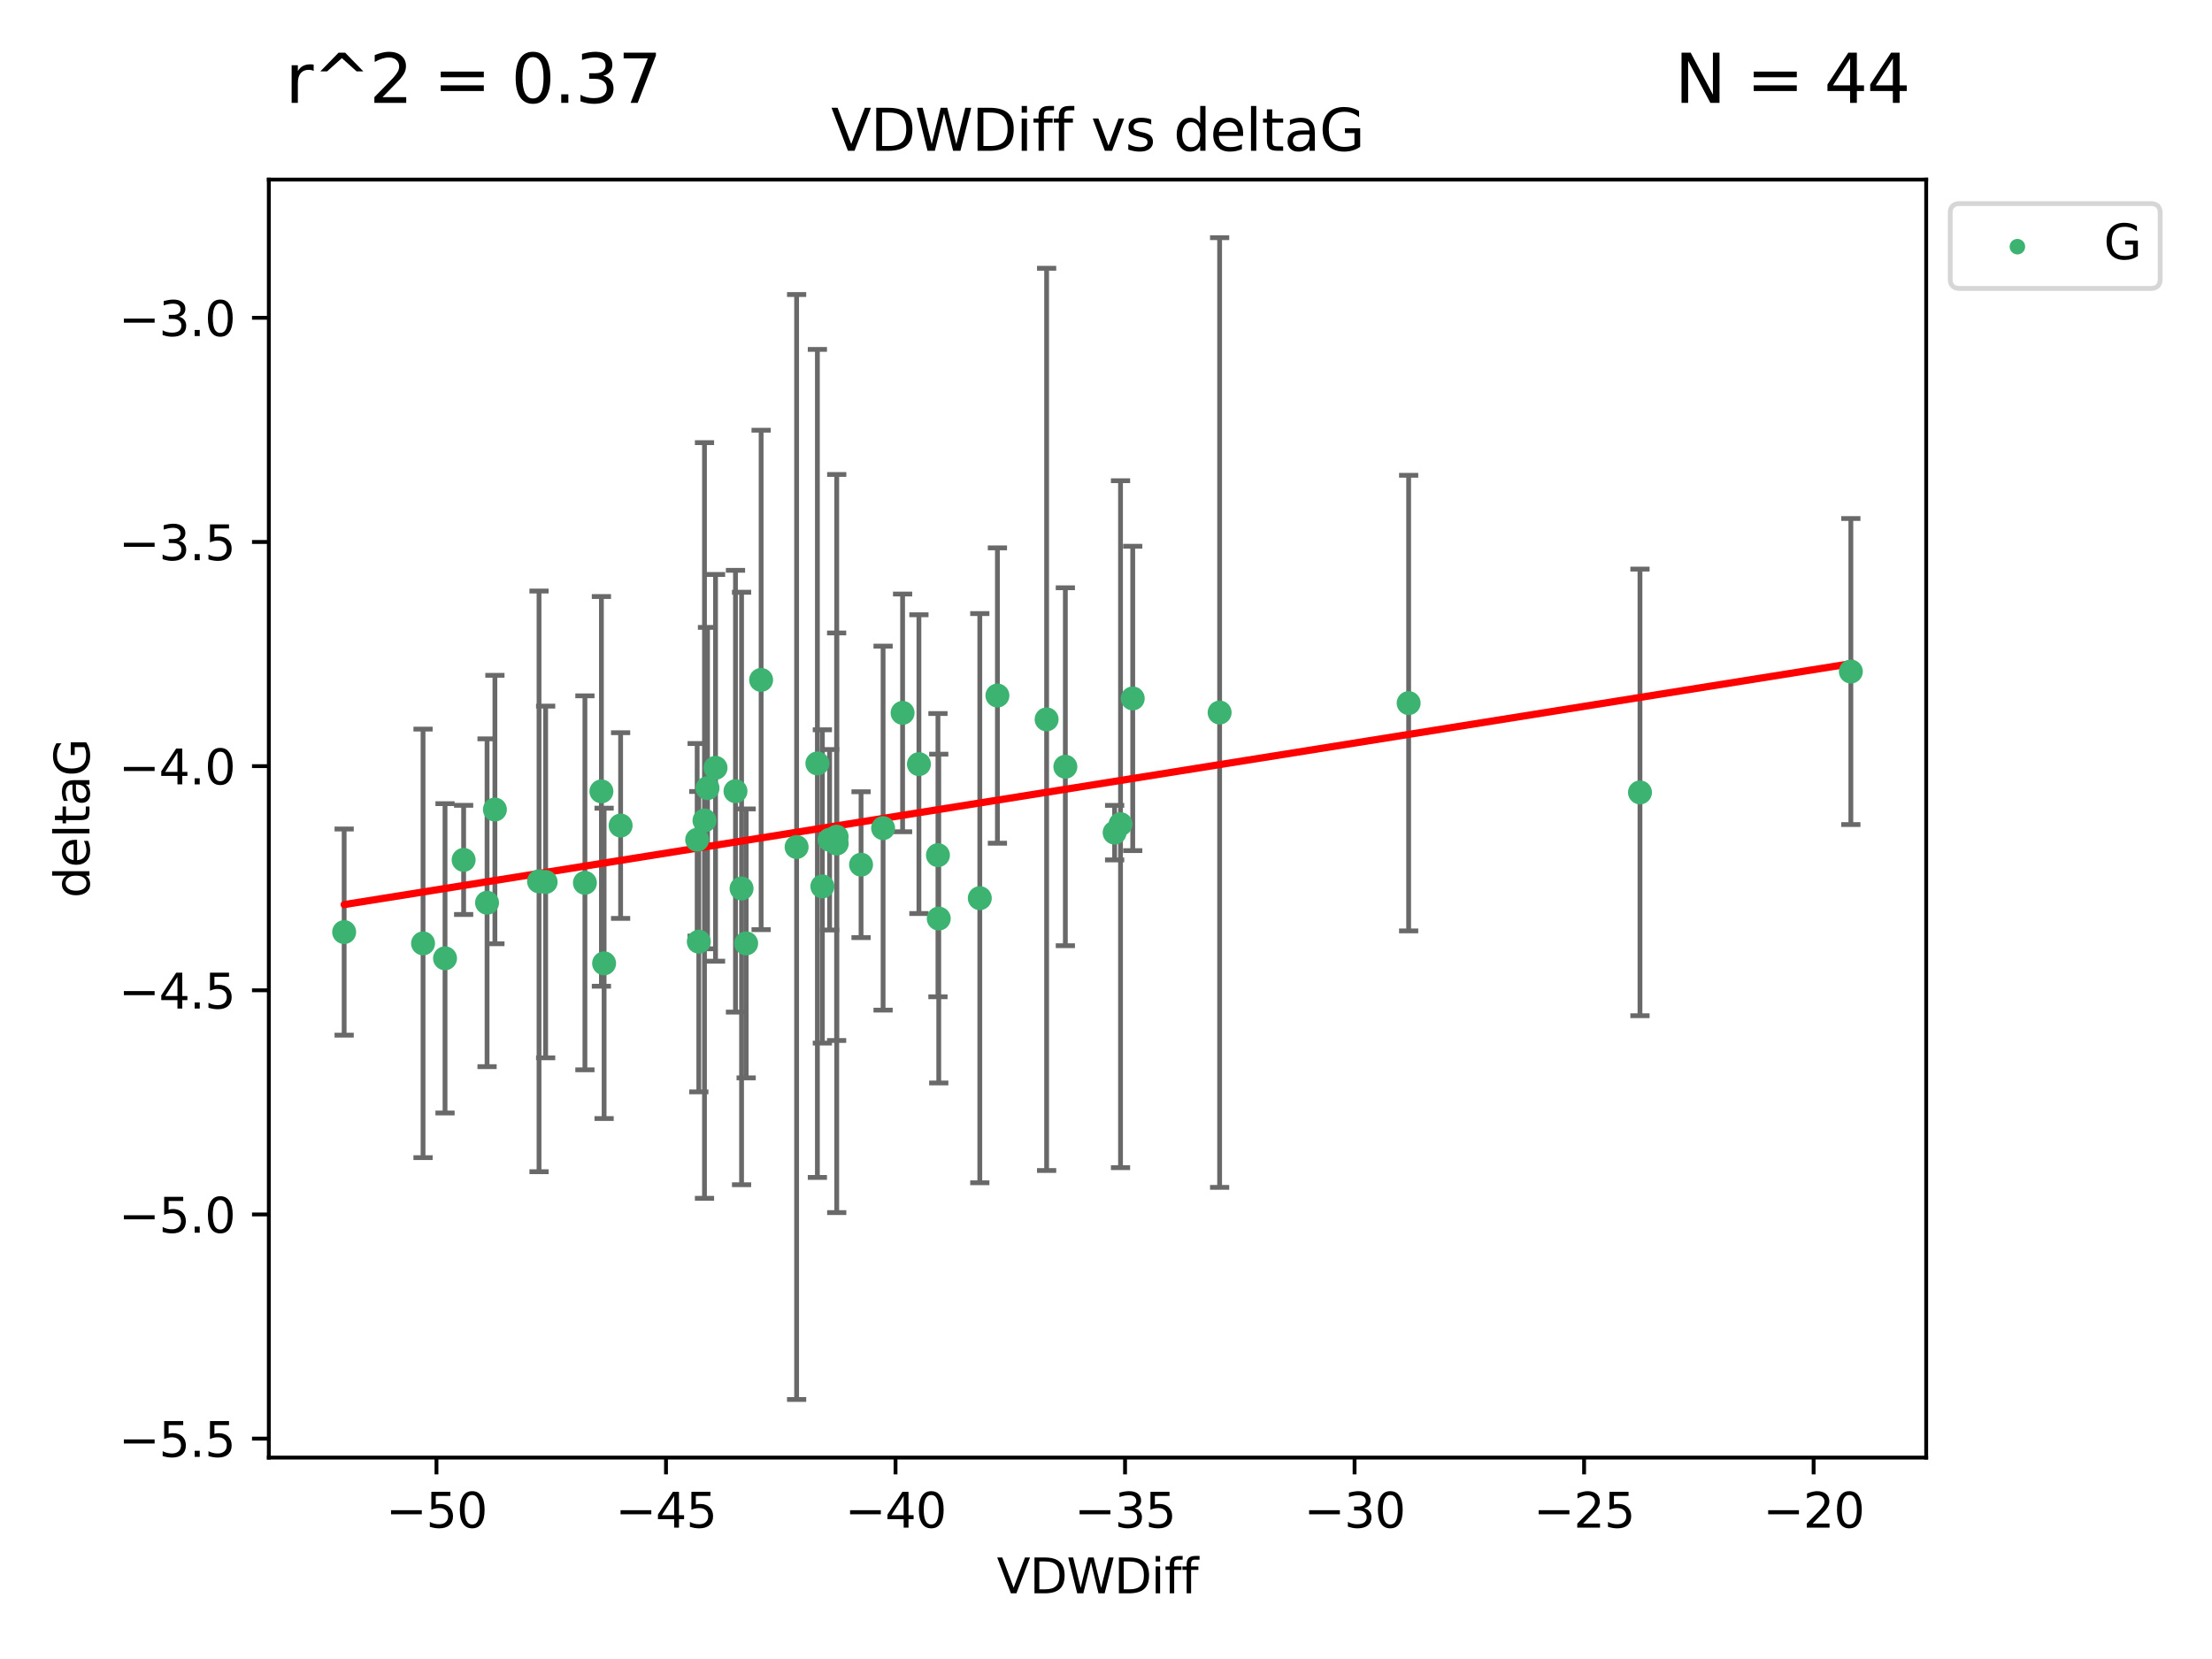 <?xml version="1.0" encoding="utf-8" standalone="no"?>
<!DOCTYPE svg PUBLIC "-//W3C//DTD SVG 1.1//EN"
  "http://www.w3.org/Graphics/SVG/1.1/DTD/svg11.dtd">
<svg xmlns:xlink="http://www.w3.org/1999/xlink" width="460.8pt" height="345.6pt" viewBox="0 0 460.8 345.6" xmlns="http://www.w3.org/2000/svg" version="1.1">
 <defs>
  <style type="text/css">*{stroke-linejoin: round; stroke-linecap: butt}</style>
 </defs>
 <g id="figure_1">
  <g id="patch_1">
   <path d="M 0 345.6 
L 460.8 345.6 
L 460.8 0 
L 0 0 
z
" style="fill: #ffffff"/>
  </g>
  <g id="axes_1">
   <g id="patch_2">
    <path d="M 56 303.64 
L 401.26 303.64 
L 401.26 37.411 
L 56 37.411 
z
" style="fill: #ffffff"/>
   </g>
   <g id="PathCollection_1">
    <defs>
     <path id="mfd41aa3b4e" d="M 0 1.118 
C 0.297 1.118 0.581 1 0.791 0.791 
C 1 0.581 1.118 0.297 1.118 0 
C 1.118 -0.297 1 -0.581 0.791 -0.791 
C 0.581 -1 0.297 -1.118 0 -1.118 
C -0.297 -1.118 -0.581 -1 -0.791 -0.791 
C -1 -0.581 -1.118 -0.297 -1.118 0 
C -1.118 0.297 -1 0.581 -0.791 0.791 
C -0.581 1 -0.297 1.118 0 1.118 
z
" style="stroke: #3cb371"/>
    </defs>
    <g clip-path="url(#p9416c8d383)">
     <use xlink:href="#mfd41aa3b4e" x="145.232" y="174.941" style="fill: #3cb371; stroke: #3cb371"/>
     <use xlink:href="#mfd41aa3b4e" x="88.128" y="196.522" style="fill: #3cb371; stroke: #3cb371"/>
     <use xlink:href="#mfd41aa3b4e" x="101.463" y="188.057" style="fill: #3cb371; stroke: #3cb371"/>
     <use xlink:href="#mfd41aa3b4e" x="112.289" y="183.607" style="fill: #3cb371; stroke: #3cb371"/>
     <use xlink:href="#mfd41aa3b4e" x="149.058" y="159.953" style="fill: #3cb371; stroke: #3cb371"/>
     <use xlink:href="#mfd41aa3b4e" x="172.823" y="174.94" style="fill: #3cb371; stroke: #3cb371"/>
     <use xlink:href="#mfd41aa3b4e" x="195.56" y="191.356" style="fill: #3cb371; stroke: #3cb371"/>
     <use xlink:href="#mfd41aa3b4e" x="71.694" y="194.169" style="fill: #3cb371; stroke: #3cb371"/>
     <use xlink:href="#mfd41aa3b4e" x="147.387" y="164.177" style="fill: #3cb371; stroke: #3cb371"/>
     <use xlink:href="#mfd41aa3b4e" x="145.574" y="196.169" style="fill: #3cb371; stroke: #3cb371"/>
     <use xlink:href="#mfd41aa3b4e" x="113.668" y="183.734" style="fill: #3cb371; stroke: #3cb371"/>
     <use xlink:href="#mfd41aa3b4e" x="92.709" y="199.634" style="fill: #3cb371; stroke: #3cb371"/>
     <use xlink:href="#mfd41aa3b4e" x="158.557" y="141.638" style="fill: #3cb371; stroke: #3cb371"/>
     <use xlink:href="#mfd41aa3b4e" x="188.027" y="148.504" style="fill: #3cb371; stroke: #3cb371"/>
     <use xlink:href="#mfd41aa3b4e" x="165.95" y="176.447" style="fill: #3cb371; stroke: #3cb371"/>
     <use xlink:href="#mfd41aa3b4e" x="129.286" y="171.977" style="fill: #3cb371; stroke: #3cb371"/>
     <use xlink:href="#mfd41aa3b4e" x="174.285" y="174.305" style="fill: #3cb371; stroke: #3cb371"/>
     <use xlink:href="#mfd41aa3b4e" x="195.393" y="178.144" style="fill: #3cb371; stroke: #3cb371"/>
     <use xlink:href="#mfd41aa3b4e" x="204.111" y="187.105" style="fill: #3cb371; stroke: #3cb371"/>
     <use xlink:href="#mfd41aa3b4e" x="121.849" y="183.909" style="fill: #3cb371; stroke: #3cb371"/>
     <use xlink:href="#mfd41aa3b4e" x="153.216" y="164.821" style="fill: #3cb371; stroke: #3cb371"/>
     <use xlink:href="#mfd41aa3b4e" x="174.308" y="175.723" style="fill: #3cb371; stroke: #3cb371"/>
     <use xlink:href="#mfd41aa3b4e" x="170.276" y="159.033" style="fill: #3cb371; stroke: #3cb371"/>
     <use xlink:href="#mfd41aa3b4e" x="179.374" y="180.127" style="fill: #3cb371; stroke: #3cb371"/>
     <use xlink:href="#mfd41aa3b4e" x="103.098" y="168.639" style="fill: #3cb371; stroke: #3cb371"/>
     <use xlink:href="#mfd41aa3b4e" x="171.313" y="184.66" style="fill: #3cb371; stroke: #3cb371"/>
     <use xlink:href="#mfd41aa3b4e" x="154.483" y="185.084" style="fill: #3cb371; stroke: #3cb371"/>
     <use xlink:href="#mfd41aa3b4e" x="96.584" y="179.131" style="fill: #3cb371; stroke: #3cb371"/>
     <use xlink:href="#mfd41aa3b4e" x="125.285" y="164.86" style="fill: #3cb371; stroke: #3cb371"/>
     <use xlink:href="#mfd41aa3b4e" x="125.846" y="200.683" style="fill: #3cb371; stroke: #3cb371"/>
     <use xlink:href="#mfd41aa3b4e" x="155.439" y="196.527" style="fill: #3cb371; stroke: #3cb371"/>
     <use xlink:href="#mfd41aa3b4e" x="235.969" y="145.499" style="fill: #3cb371; stroke: #3cb371"/>
     <use xlink:href="#mfd41aa3b4e" x="233.425" y="171.692" style="fill: #3cb371; stroke: #3cb371"/>
     <use xlink:href="#mfd41aa3b4e" x="232.197" y="173.454" style="fill: #3cb371; stroke: #3cb371"/>
     <use xlink:href="#mfd41aa3b4e" x="183.964" y="172.517" style="fill: #3cb371; stroke: #3cb371"/>
     <use xlink:href="#mfd41aa3b4e" x="146.759" y="170.92" style="fill: #3cb371; stroke: #3cb371"/>
     <use xlink:href="#mfd41aa3b4e" x="221.931" y="159.728" style="fill: #3cb371; stroke: #3cb371"/>
     <use xlink:href="#mfd41aa3b4e" x="191.428" y="159.186" style="fill: #3cb371; stroke: #3cb371"/>
     <use xlink:href="#mfd41aa3b4e" x="218.029" y="149.86" style="fill: #3cb371; stroke: #3cb371"/>
     <use xlink:href="#mfd41aa3b4e" x="254.071" y="148.432" style="fill: #3cb371; stroke: #3cb371"/>
     <use xlink:href="#mfd41aa3b4e" x="207.78" y="144.893" style="fill: #3cb371; stroke: #3cb371"/>
     <use xlink:href="#mfd41aa3b4e" x="293.447" y="146.468" style="fill: #3cb371; stroke: #3cb371"/>
     <use xlink:href="#mfd41aa3b4e" x="341.637" y="165.075" style="fill: #3cb371; stroke: #3cb371"/>
     <use xlink:href="#mfd41aa3b4e" x="385.566" y="139.894" style="fill: #3cb371; stroke: #3cb371"/>
    </g>
   </g>
   <g id="matplotlib.axis_1">
    <g id="xtick_1">
     <g id="line2d_1">
      <defs>
       <path id="m2ff70d2ce8" d="M 0 0 
L 0 3.5 
" style="stroke: #000000; stroke-width: 0.8"/>
      </defs>
      <g>
       <use xlink:href="#m2ff70d2ce8" x="90.925" y="303.64" style="stroke: #000000; stroke-width: 0.8"/>
      </g>
     </g>
     <g id="text_1">
      <!-- −50 -->
      <g transform="translate(80.373 318.238)scale(0.1 -0.1)">
       <defs>
        <path id="DejaVuSans-2212" d="M 678 2272 
L 4684 2272 
L 4684 1741 
L 678 1741 
L 678 2272 
z
" transform="scale(0.016)"/>
        <path id="DejaVuSans-35" d="M 691 4666 
L 3169 4666 
L 3169 4134 
L 1269 4134 
L 1269 2991 
Q 1406 3038 1543 3061 
Q 1681 3084 1819 3084 
Q 2600 3084 3056 2656 
Q 3513 2228 3513 1497 
Q 3513 744 3044 326 
Q 2575 -91 1722 -91 
Q 1428 -91 1123 -41 
Q 819 9 494 109 
L 494 744 
Q 775 591 1075 516 
Q 1375 441 1709 441 
Q 2250 441 2565 725 
Q 2881 1009 2881 1497 
Q 2881 1984 2565 2268 
Q 2250 2553 1709 2553 
Q 1456 2553 1204 2497 
Q 953 2441 691 2322 
L 691 4666 
z
" transform="scale(0.016)"/>
        <path id="DejaVuSans-30" d="M 2034 4250 
Q 1547 4250 1301 3770 
Q 1056 3291 1056 2328 
Q 1056 1369 1301 889 
Q 1547 409 2034 409 
Q 2525 409 2770 889 
Q 3016 1369 3016 2328 
Q 3016 3291 2770 3770 
Q 2525 4250 2034 4250 
z
M 2034 4750 
Q 2819 4750 3233 4129 
Q 3647 3509 3647 2328 
Q 3647 1150 3233 529 
Q 2819 -91 2034 -91 
Q 1250 -91 836 529 
Q 422 1150 422 2328 
Q 422 3509 836 4129 
Q 1250 4750 2034 4750 
z
" transform="scale(0.016)"/>
       </defs>
       <use xlink:href="#DejaVuSans-2212"/>
       <use xlink:href="#DejaVuSans-35" x="83.789"/>
       <use xlink:href="#DejaVuSans-30" x="147.412"/>
      </g>
     </g>
    </g>
    <g id="xtick_2">
     <g id="line2d_2">
      <g>
       <use xlink:href="#m2ff70d2ce8" x="138.74" y="303.64" style="stroke: #000000; stroke-width: 0.8"/>
      </g>
     </g>
     <g id="text_2">
      <!-- −45 -->
      <g transform="translate(128.187 318.238)scale(0.1 -0.1)">
       <defs>
        <path id="DejaVuSans-34" d="M 2419 4116 
L 825 1625 
L 2419 1625 
L 2419 4116 
z
M 2253 4666 
L 3047 4666 
L 3047 1625 
L 3713 1625 
L 3713 1100 
L 3047 1100 
L 3047 0 
L 2419 0 
L 2419 1100 
L 313 1100 
L 313 1709 
L 2253 4666 
z
" transform="scale(0.016)"/>
       </defs>
       <use xlink:href="#DejaVuSans-2212"/>
       <use xlink:href="#DejaVuSans-34" x="83.789"/>
       <use xlink:href="#DejaVuSans-35" x="147.412"/>
      </g>
     </g>
    </g>
    <g id="xtick_3">
     <g id="line2d_3">
      <g>
       <use xlink:href="#m2ff70d2ce8" x="186.554" y="303.64" style="stroke: #000000; stroke-width: 0.8"/>
      </g>
     </g>
     <g id="text_3">
      <!-- −40 -->
      <g transform="translate(176.001 318.238)scale(0.1 -0.1)">
       <use xlink:href="#DejaVuSans-2212"/>
       <use xlink:href="#DejaVuSans-34" x="83.789"/>
       <use xlink:href="#DejaVuSans-30" x="147.412"/>
      </g>
     </g>
    </g>
    <g id="xtick_4">
     <g id="line2d_4">
      <g>
       <use xlink:href="#m2ff70d2ce8" x="234.368" y="303.64" style="stroke: #000000; stroke-width: 0.8"/>
      </g>
     </g>
     <g id="text_4">
      <!-- −35 -->
      <g transform="translate(223.815 318.238)scale(0.1 -0.1)">
       <defs>
        <path id="DejaVuSans-33" d="M 2597 2516 
Q 3050 2419 3304 2112 
Q 3559 1806 3559 1356 
Q 3559 666 3084 287 
Q 2609 -91 1734 -91 
Q 1441 -91 1130 -33 
Q 819 25 488 141 
L 488 750 
Q 750 597 1062 519 
Q 1375 441 1716 441 
Q 2309 441 2620 675 
Q 2931 909 2931 1356 
Q 2931 1769 2642 2001 
Q 2353 2234 1838 2234 
L 1294 2234 
L 1294 2753 
L 1863 2753 
Q 2328 2753 2575 2939 
Q 2822 3125 2822 3475 
Q 2822 3834 2567 4026 
Q 2313 4219 1838 4219 
Q 1578 4219 1281 4162 
Q 984 4106 628 3988 
L 628 4550 
Q 988 4650 1302 4700 
Q 1616 4750 1894 4750 
Q 2613 4750 3031 4423 
Q 3450 4097 3450 3541 
Q 3450 3153 3228 2886 
Q 3006 2619 2597 2516 
z
" transform="scale(0.016)"/>
       </defs>
       <use xlink:href="#DejaVuSans-2212"/>
       <use xlink:href="#DejaVuSans-33" x="83.789"/>
       <use xlink:href="#DejaVuSans-35" x="147.412"/>
      </g>
     </g>
    </g>
    <g id="xtick_5">
     <g id="line2d_5">
      <g>
       <use xlink:href="#m2ff70d2ce8" x="282.182" y="303.64" style="stroke: #000000; stroke-width: 0.8"/>
      </g>
     </g>
     <g id="text_5">
      <!-- −30 -->
      <g transform="translate(271.629 318.238)scale(0.1 -0.1)">
       <use xlink:href="#DejaVuSans-2212"/>
       <use xlink:href="#DejaVuSans-33" x="83.789"/>
       <use xlink:href="#DejaVuSans-30" x="147.412"/>
      </g>
     </g>
    </g>
    <g id="xtick_6">
     <g id="line2d_6">
      <g>
       <use xlink:href="#m2ff70d2ce8" x="329.996" y="303.64" style="stroke: #000000; stroke-width: 0.8"/>
      </g>
     </g>
     <g id="text_6">
      <!-- −25 -->
      <g transform="translate(319.444 318.238)scale(0.1 -0.1)">
       <defs>
        <path id="DejaVuSans-32" d="M 1228 531 
L 3431 531 
L 3431 0 
L 469 0 
L 469 531 
Q 828 903 1448 1529 
Q 2069 2156 2228 2338 
Q 2531 2678 2651 2914 
Q 2772 3150 2772 3378 
Q 2772 3750 2511 3984 
Q 2250 4219 1831 4219 
Q 1534 4219 1204 4116 
Q 875 4013 500 3803 
L 500 4441 
Q 881 4594 1212 4672 
Q 1544 4750 1819 4750 
Q 2544 4750 2975 4387 
Q 3406 4025 3406 3419 
Q 3406 3131 3298 2873 
Q 3191 2616 2906 2266 
Q 2828 2175 2409 1742 
Q 1991 1309 1228 531 
z
" transform="scale(0.016)"/>
       </defs>
       <use xlink:href="#DejaVuSans-2212"/>
       <use xlink:href="#DejaVuSans-32" x="83.789"/>
       <use xlink:href="#DejaVuSans-35" x="147.412"/>
      </g>
     </g>
    </g>
    <g id="xtick_7">
     <g id="line2d_7">
      <g>
       <use xlink:href="#m2ff70d2ce8" x="377.81" y="303.64" style="stroke: #000000; stroke-width: 0.8"/>
      </g>
     </g>
     <g id="text_7">
      <!-- −20 -->
      <g transform="translate(367.258 318.238)scale(0.1 -0.1)">
       <use xlink:href="#DejaVuSans-2212"/>
       <use xlink:href="#DejaVuSans-32" x="83.789"/>
       <use xlink:href="#DejaVuSans-30" x="147.412"/>
      </g>
     </g>
    </g>
    <g id="text_8">
     <!-- VDWDiff -->
     <g transform="translate(207.657 331.917)scale(0.1 -0.1)">
      <defs>
       <path id="DejaVuSans-56" d="M 1831 0 
L 50 4666 
L 709 4666 
L 2188 738 
L 3669 4666 
L 4325 4666 
L 2547 0 
L 1831 0 
z
" transform="scale(0.016)"/>
       <path id="DejaVuSans-44" d="M 1259 4147 
L 1259 519 
L 2022 519 
Q 2988 519 3436 956 
Q 3884 1394 3884 2338 
Q 3884 3275 3436 3711 
Q 2988 4147 2022 4147 
L 1259 4147 
z
M 628 4666 
L 1925 4666 
Q 3281 4666 3915 4102 
Q 4550 3538 4550 2338 
Q 4550 1131 3912 565 
Q 3275 0 1925 0 
L 628 0 
L 628 4666 
z
" transform="scale(0.016)"/>
       <path id="DejaVuSans-57" d="M 213 4666 
L 850 4666 
L 1831 722 
L 2809 4666 
L 3519 4666 
L 4500 722 
L 5478 4666 
L 6119 4666 
L 4947 0 
L 4153 0 
L 3169 4050 
L 2175 0 
L 1381 0 
L 213 4666 
z
" transform="scale(0.016)"/>
       <path id="DejaVuSans-69" d="M 603 3500 
L 1178 3500 
L 1178 0 
L 603 0 
L 603 3500 
z
M 603 4863 
L 1178 4863 
L 1178 4134 
L 603 4134 
L 603 4863 
z
" transform="scale(0.016)"/>
       <path id="DejaVuSans-66" d="M 2375 4863 
L 2375 4384 
L 1825 4384 
Q 1516 4384 1395 4259 
Q 1275 4134 1275 3809 
L 1275 3500 
L 2222 3500 
L 2222 3053 
L 1275 3053 
L 1275 0 
L 697 0 
L 697 3053 
L 147 3053 
L 147 3500 
L 697 3500 
L 697 3744 
Q 697 4328 969 4595 
Q 1241 4863 1831 4863 
L 2375 4863 
z
" transform="scale(0.016)"/>
      </defs>
      <use xlink:href="#DejaVuSans-56"/>
      <use xlink:href="#DejaVuSans-44" x="68.408"/>
      <use xlink:href="#DejaVuSans-57" x="145.41"/>
      <use xlink:href="#DejaVuSans-44" x="244.287"/>
      <use xlink:href="#DejaVuSans-69" x="321.289"/>
      <use xlink:href="#DejaVuSans-66" x="349.072"/>
      <use xlink:href="#DejaVuSans-66" x="384.277"/>
     </g>
    </g>
   </g>
   <g id="matplotlib.axis_2">
    <g id="ytick_1">
     <g id="line2d_8">
      <defs>
       <path id="mb8337ef8a0" d="M 0 0 
L -3.5 0 
" style="stroke: #000000; stroke-width: 0.8"/>
      </defs>
      <g>
       <use xlink:href="#mb8337ef8a0" x="56" y="299.693" style="stroke: #000000; stroke-width: 0.8"/>
      </g>
     </g>
     <g id="text_9">
      <!-- −5.5 -->
      <g transform="translate(24.717 303.492)scale(0.1 -0.1)">
       <defs>
        <path id="DejaVuSans-2e" d="M 684 794 
L 1344 794 
L 1344 0 
L 684 0 
L 684 794 
z
" transform="scale(0.016)"/>
       </defs>
       <use xlink:href="#DejaVuSans-2212"/>
       <use xlink:href="#DejaVuSans-35" x="83.789"/>
       <use xlink:href="#DejaVuSans-2e" x="147.412"/>
       <use xlink:href="#DejaVuSans-35" x="179.199"/>
      </g>
     </g>
    </g>
    <g id="ytick_2">
     <g id="line2d_9">
      <g>
       <use xlink:href="#mb8337ef8a0" x="56" y="252.995" style="stroke: #000000; stroke-width: 0.8"/>
      </g>
     </g>
     <g id="text_10">
      <!-- −5.0 -->
      <g transform="translate(24.717 256.795)scale(0.1 -0.1)">
       <use xlink:href="#DejaVuSans-2212"/>
       <use xlink:href="#DejaVuSans-35" x="83.789"/>
       <use xlink:href="#DejaVuSans-2e" x="147.412"/>
       <use xlink:href="#DejaVuSans-30" x="179.199"/>
      </g>
     </g>
    </g>
    <g id="ytick_3">
     <g id="line2d_10">
      <g>
       <use xlink:href="#mb8337ef8a0" x="56" y="206.298" style="stroke: #000000; stroke-width: 0.8"/>
      </g>
     </g>
     <g id="text_11">
      <!-- −4.5 -->
      <g transform="translate(24.717 210.097)scale(0.1 -0.1)">
       <use xlink:href="#DejaVuSans-2212"/>
       <use xlink:href="#DejaVuSans-34" x="83.789"/>
       <use xlink:href="#DejaVuSans-2e" x="147.412"/>
       <use xlink:href="#DejaVuSans-35" x="179.199"/>
      </g>
     </g>
    </g>
    <g id="ytick_4">
     <g id="line2d_11">
      <g>
       <use xlink:href="#mb8337ef8a0" x="56" y="159.6" style="stroke: #000000; stroke-width: 0.8"/>
      </g>
     </g>
     <g id="text_12">
      <!-- −4.0 -->
      <g transform="translate(24.717 163.399)scale(0.1 -0.1)">
       <use xlink:href="#DejaVuSans-2212"/>
       <use xlink:href="#DejaVuSans-34" x="83.789"/>
       <use xlink:href="#DejaVuSans-2e" x="147.412"/>
       <use xlink:href="#DejaVuSans-30" x="179.199"/>
      </g>
     </g>
    </g>
    <g id="ytick_5">
     <g id="line2d_12">
      <g>
       <use xlink:href="#mb8337ef8a0" x="56" y="112.902" style="stroke: #000000; stroke-width: 0.8"/>
      </g>
     </g>
     <g id="text_13">
      <!-- −3.5 -->
      <g transform="translate(24.717 116.701)scale(0.1 -0.1)">
       <use xlink:href="#DejaVuSans-2212"/>
       <use xlink:href="#DejaVuSans-33" x="83.789"/>
       <use xlink:href="#DejaVuSans-2e" x="147.412"/>
       <use xlink:href="#DejaVuSans-35" x="179.199"/>
      </g>
     </g>
    </g>
    <g id="ytick_6">
     <g id="line2d_13">
      <g>
       <use xlink:href="#mb8337ef8a0" x="56" y="66.204" style="stroke: #000000; stroke-width: 0.8"/>
      </g>
     </g>
     <g id="text_14">
      <!-- −3.0 -->
      <g transform="translate(24.717 70.004)scale(0.1 -0.1)">
       <use xlink:href="#DejaVuSans-2212"/>
       <use xlink:href="#DejaVuSans-33" x="83.789"/>
       <use xlink:href="#DejaVuSans-2e" x="147.412"/>
       <use xlink:href="#DejaVuSans-30" x="179.199"/>
      </g>
     </g>
    </g>
    <g id="text_15">
     <!-- deltaG -->
     <g transform="translate(18.637 187.064)rotate(-90)scale(0.1 -0.1)">
      <defs>
       <path id="DejaVuSans-64" d="M 2906 2969 
L 2906 4863 
L 3481 4863 
L 3481 0 
L 2906 0 
L 2906 525 
Q 2725 213 2448 61 
Q 2172 -91 1784 -91 
Q 1150 -91 751 415 
Q 353 922 353 1747 
Q 353 2572 751 3078 
Q 1150 3584 1784 3584 
Q 2172 3584 2448 3432 
Q 2725 3281 2906 2969 
z
M 947 1747 
Q 947 1113 1208 752 
Q 1469 391 1925 391 
Q 2381 391 2643 752 
Q 2906 1113 2906 1747 
Q 2906 2381 2643 2742 
Q 2381 3103 1925 3103 
Q 1469 3103 1208 2742 
Q 947 2381 947 1747 
z
" transform="scale(0.016)"/>
       <path id="DejaVuSans-65" d="M 3597 1894 
L 3597 1613 
L 953 1613 
Q 991 1019 1311 708 
Q 1631 397 2203 397 
Q 2534 397 2845 478 
Q 3156 559 3463 722 
L 3463 178 
Q 3153 47 2828 -22 
Q 2503 -91 2169 -91 
Q 1331 -91 842 396 
Q 353 884 353 1716 
Q 353 2575 817 3079 
Q 1281 3584 2069 3584 
Q 2775 3584 3186 3129 
Q 3597 2675 3597 1894 
z
M 3022 2063 
Q 3016 2534 2758 2815 
Q 2500 3097 2075 3097 
Q 1594 3097 1305 2825 
Q 1016 2553 972 2059 
L 3022 2063 
z
" transform="scale(0.016)"/>
       <path id="DejaVuSans-6c" d="M 603 4863 
L 1178 4863 
L 1178 0 
L 603 0 
L 603 4863 
z
" transform="scale(0.016)"/>
       <path id="DejaVuSans-74" d="M 1172 4494 
L 1172 3500 
L 2356 3500 
L 2356 3053 
L 1172 3053 
L 1172 1153 
Q 1172 725 1289 603 
Q 1406 481 1766 481 
L 2356 481 
L 2356 0 
L 1766 0 
Q 1100 0 847 248 
Q 594 497 594 1153 
L 594 3053 
L 172 3053 
L 172 3500 
L 594 3500 
L 594 4494 
L 1172 4494 
z
" transform="scale(0.016)"/>
       <path id="DejaVuSans-61" d="M 2194 1759 
Q 1497 1759 1228 1600 
Q 959 1441 959 1056 
Q 959 750 1161 570 
Q 1363 391 1709 391 
Q 2188 391 2477 730 
Q 2766 1069 2766 1631 
L 2766 1759 
L 2194 1759 
z
M 3341 1997 
L 3341 0 
L 2766 0 
L 2766 531 
Q 2569 213 2275 61 
Q 1981 -91 1556 -91 
Q 1019 -91 701 211 
Q 384 513 384 1019 
Q 384 1609 779 1909 
Q 1175 2209 1959 2209 
L 2766 2209 
L 2766 2266 
Q 2766 2663 2505 2880 
Q 2244 3097 1772 3097 
Q 1472 3097 1187 3025 
Q 903 2953 641 2809 
L 641 3341 
Q 956 3463 1253 3523 
Q 1550 3584 1831 3584 
Q 2591 3584 2966 3190 
Q 3341 2797 3341 1997 
z
" transform="scale(0.016)"/>
       <path id="DejaVuSans-47" d="M 3809 666 
L 3809 1919 
L 2778 1919 
L 2778 2438 
L 4434 2438 
L 4434 434 
Q 4069 175 3628 42 
Q 3188 -91 2688 -91 
Q 1594 -91 976 548 
Q 359 1188 359 2328 
Q 359 3472 976 4111 
Q 1594 4750 2688 4750 
Q 3144 4750 3555 4637 
Q 3966 4525 4313 4306 
L 4313 3634 
Q 3963 3931 3569 4081 
Q 3175 4231 2741 4231 
Q 1884 4231 1454 3753 
Q 1025 3275 1025 2328 
Q 1025 1384 1454 906 
Q 1884 428 2741 428 
Q 3075 428 3337 486 
Q 3600 544 3809 666 
z
" transform="scale(0.016)"/>
      </defs>
      <use xlink:href="#DejaVuSans-64"/>
      <use xlink:href="#DejaVuSans-65" x="63.477"/>
      <use xlink:href="#DejaVuSans-6c" x="125"/>
      <use xlink:href="#DejaVuSans-74" x="152.783"/>
      <use xlink:href="#DejaVuSans-61" x="191.992"/>
      <use xlink:href="#DejaVuSans-47" x="253.271"/>
     </g>
    </g>
   </g>
   <g id="LineCollection_1">
    <path d="M 145.232 194.992 
L 145.232 154.891 
" clip-path="url(#p9416c8d383)" style="fill: none; stroke: #696969"/>
    <path d="M 88.128 241.156 
L 88.128 151.889 
" clip-path="url(#p9416c8d383)" style="fill: none; stroke: #696969"/>
    <path d="M 101.463 222.202 
L 101.463 153.913 
" clip-path="url(#p9416c8d383)" style="fill: none; stroke: #696969"/>
    <path d="M 112.289 244.087 
L 112.289 123.127 
" clip-path="url(#p9416c8d383)" style="fill: none; stroke: #696969"/>
    <path d="M 149.058 200.233 
L 149.058 119.673 
" clip-path="url(#p9416c8d383)" style="fill: none; stroke: #696969"/>
    <path d="M 172.823 193.742 
L 172.823 156.138 
" clip-path="url(#p9416c8d383)" style="fill: none; stroke: #696969"/>
    <path d="M 195.56 225.604 
L 195.56 157.109 
" clip-path="url(#p9416c8d383)" style="fill: none; stroke: #696969"/>
    <path d="M 71.694 215.642 
L 71.694 172.695 
" clip-path="url(#p9416c8d383)" style="fill: none; stroke: #696969"/>
    <path d="M 147.387 197.652 
L 147.387 130.703 
" clip-path="url(#p9416c8d383)" style="fill: none; stroke: #696969"/>
    <path d="M 145.574 227.458 
L 145.574 164.879 
" clip-path="url(#p9416c8d383)" style="fill: none; stroke: #696969"/>
    <path d="M 113.668 220.367 
L 113.668 147.101 
" clip-path="url(#p9416c8d383)" style="fill: none; stroke: #696969"/>
    <path d="M 92.709 231.852 
L 92.709 167.415 
" clip-path="url(#p9416c8d383)" style="fill: none; stroke: #696969"/>
    <path d="M 158.557 193.658 
L 158.557 89.619 
" clip-path="url(#p9416c8d383)" style="fill: none; stroke: #696969"/>
    <path d="M 188.027 173.263 
L 188.027 123.745 
" clip-path="url(#p9416c8d383)" style="fill: none; stroke: #696969"/>
    <path d="M 165.95 291.539 
L 165.95 61.355 
" clip-path="url(#p9416c8d383)" style="fill: none; stroke: #696969"/>
    <path d="M 129.286 191.322 
L 129.286 152.633 
" clip-path="url(#p9416c8d383)" style="fill: none; stroke: #696969"/>
    <path d="M 174.285 216.752 
L 174.285 131.857 
" clip-path="url(#p9416c8d383)" style="fill: none; stroke: #696969"/>
    <path d="M 195.393 207.646 
L 195.393 148.643 
" clip-path="url(#p9416c8d383)" style="fill: none; stroke: #696969"/>
    <path d="M 204.111 246.391 
L 204.111 127.819 
" clip-path="url(#p9416c8d383)" style="fill: none; stroke: #696969"/>
    <path d="M 121.849 222.859 
L 121.849 144.959 
" clip-path="url(#p9416c8d383)" style="fill: none; stroke: #696969"/>
    <path d="M 153.216 210.837 
L 153.216 118.805 
" clip-path="url(#p9416c8d383)" style="fill: none; stroke: #696969"/>
    <path d="M 174.308 252.605 
L 174.308 98.842 
" clip-path="url(#p9416c8d383)" style="fill: none; stroke: #696969"/>
    <path d="M 170.276 245.28 
L 170.276 72.786 
" clip-path="url(#p9416c8d383)" style="fill: none; stroke: #696969"/>
    <path d="M 179.374 195.317 
L 179.374 164.937 
" clip-path="url(#p9416c8d383)" style="fill: none; stroke: #696969"/>
    <path d="M 103.098 196.598 
L 103.098 140.68 
" clip-path="url(#p9416c8d383)" style="fill: none; stroke: #696969"/>
    <path d="M 171.313 217.293 
L 171.313 152.027 
" clip-path="url(#p9416c8d383)" style="fill: none; stroke: #696969"/>
    <path d="M 154.483 246.798 
L 154.483 123.37 
" clip-path="url(#p9416c8d383)" style="fill: none; stroke: #696969"/>
    <path d="M 96.584 190.499 
L 96.584 167.762 
" clip-path="url(#p9416c8d383)" style="fill: none; stroke: #696969"/>
    <path d="M 125.285 205.45 
L 125.285 124.27 
" clip-path="url(#p9416c8d383)" style="fill: none; stroke: #696969"/>
    <path d="M 125.846 233.011 
L 125.846 168.356 
" clip-path="url(#p9416c8d383)" style="fill: none; stroke: #696969"/>
    <path d="M 155.439 224.54 
L 155.439 168.514 
" clip-path="url(#p9416c8d383)" style="fill: none; stroke: #696969"/>
    <path d="M 235.969 177.203 
L 235.969 113.796 
" clip-path="url(#p9416c8d383)" style="fill: none; stroke: #696969"/>
    <path d="M 233.425 243.241 
L 233.425 100.142 
" clip-path="url(#p9416c8d383)" style="fill: none; stroke: #696969"/>
    <path d="M 232.197 179.136 
L 232.197 167.773 
" clip-path="url(#p9416c8d383)" style="fill: none; stroke: #696969"/>
    <path d="M 183.964 210.429 
L 183.964 134.605 
" clip-path="url(#p9416c8d383)" style="fill: none; stroke: #696969"/>
    <path d="M 146.759 249.631 
L 146.759 92.209 
" clip-path="url(#p9416c8d383)" style="fill: none; stroke: #696969"/>
    <path d="M 221.931 197.01 
L 221.931 122.447 
" clip-path="url(#p9416c8d383)" style="fill: none; stroke: #696969"/>
    <path d="M 191.428 190.305 
L 191.428 128.067 
" clip-path="url(#p9416c8d383)" style="fill: none; stroke: #696969"/>
    <path d="M 218.029 243.834 
L 218.029 55.886 
" clip-path="url(#p9416c8d383)" style="fill: none; stroke: #696969"/>
    <path d="M 254.071 247.351 
L 254.071 49.513 
" clip-path="url(#p9416c8d383)" style="fill: none; stroke: #696969"/>
    <path d="M 207.78 175.656 
L 207.78 114.13 
" clip-path="url(#p9416c8d383)" style="fill: none; stroke: #696969"/>
    <path d="M 293.447 193.921 
L 293.447 99.014 
" clip-path="url(#p9416c8d383)" style="fill: none; stroke: #696969"/>
    <path d="M 341.637 211.596 
L 341.637 118.553 
" clip-path="url(#p9416c8d383)" style="fill: none; stroke: #696969"/>
    <path d="M 385.566 171.77 
L 385.566 108.018 
" clip-path="url(#p9416c8d383)" style="fill: none; stroke: #696969"/>
   </g>
   <g id="line2d_14">
    <defs>
     <path id="m5074d84a3b" d="M 2 0 
L -2 -0 
" style="stroke: #696969"/>
    </defs>
    <g clip-path="url(#p9416c8d383)">
     <use xlink:href="#m5074d84a3b" x="145.232" y="194.992" style="fill: #696969; stroke: #696969"/>
     <use xlink:href="#m5074d84a3b" x="88.128" y="241.156" style="fill: #696969; stroke: #696969"/>
     <use xlink:href="#m5074d84a3b" x="101.463" y="222.202" style="fill: #696969; stroke: #696969"/>
     <use xlink:href="#m5074d84a3b" x="112.289" y="244.087" style="fill: #696969; stroke: #696969"/>
     <use xlink:href="#m5074d84a3b" x="149.058" y="200.233" style="fill: #696969; stroke: #696969"/>
     <use xlink:href="#m5074d84a3b" x="172.823" y="193.742" style="fill: #696969; stroke: #696969"/>
     <use xlink:href="#m5074d84a3b" x="195.56" y="225.604" style="fill: #696969; stroke: #696969"/>
     <use xlink:href="#m5074d84a3b" x="71.694" y="215.642" style="fill: #696969; stroke: #696969"/>
     <use xlink:href="#m5074d84a3b" x="147.387" y="197.652" style="fill: #696969; stroke: #696969"/>
     <use xlink:href="#m5074d84a3b" x="145.574" y="227.458" style="fill: #696969; stroke: #696969"/>
     <use xlink:href="#m5074d84a3b" x="113.668" y="220.367" style="fill: #696969; stroke: #696969"/>
     <use xlink:href="#m5074d84a3b" x="92.709" y="231.852" style="fill: #696969; stroke: #696969"/>
     <use xlink:href="#m5074d84a3b" x="158.557" y="193.658" style="fill: #696969; stroke: #696969"/>
     <use xlink:href="#m5074d84a3b" x="188.027" y="173.263" style="fill: #696969; stroke: #696969"/>
     <use xlink:href="#m5074d84a3b" x="165.95" y="291.539" style="fill: #696969; stroke: #696969"/>
     <use xlink:href="#m5074d84a3b" x="129.286" y="191.322" style="fill: #696969; stroke: #696969"/>
     <use xlink:href="#m5074d84a3b" x="174.285" y="216.752" style="fill: #696969; stroke: #696969"/>
     <use xlink:href="#m5074d84a3b" x="195.393" y="207.646" style="fill: #696969; stroke: #696969"/>
     <use xlink:href="#m5074d84a3b" x="204.111" y="246.391" style="fill: #696969; stroke: #696969"/>
     <use xlink:href="#m5074d84a3b" x="121.849" y="222.859" style="fill: #696969; stroke: #696969"/>
     <use xlink:href="#m5074d84a3b" x="153.216" y="210.837" style="fill: #696969; stroke: #696969"/>
     <use xlink:href="#m5074d84a3b" x="174.308" y="252.605" style="fill: #696969; stroke: #696969"/>
     <use xlink:href="#m5074d84a3b" x="170.276" y="245.28" style="fill: #696969; stroke: #696969"/>
     <use xlink:href="#m5074d84a3b" x="179.374" y="195.317" style="fill: #696969; stroke: #696969"/>
     <use xlink:href="#m5074d84a3b" x="103.098" y="196.598" style="fill: #696969; stroke: #696969"/>
     <use xlink:href="#m5074d84a3b" x="171.313" y="217.293" style="fill: #696969; stroke: #696969"/>
     <use xlink:href="#m5074d84a3b" x="154.483" y="246.798" style="fill: #696969; stroke: #696969"/>
     <use xlink:href="#m5074d84a3b" x="96.584" y="190.499" style="fill: #696969; stroke: #696969"/>
     <use xlink:href="#m5074d84a3b" x="125.285" y="205.45" style="fill: #696969; stroke: #696969"/>
     <use xlink:href="#m5074d84a3b" x="125.846" y="233.011" style="fill: #696969; stroke: #696969"/>
     <use xlink:href="#m5074d84a3b" x="155.439" y="224.54" style="fill: #696969; stroke: #696969"/>
     <use xlink:href="#m5074d84a3b" x="235.969" y="177.203" style="fill: #696969; stroke: #696969"/>
     <use xlink:href="#m5074d84a3b" x="233.425" y="243.241" style="fill: #696969; stroke: #696969"/>
     <use xlink:href="#m5074d84a3b" x="232.197" y="179.136" style="fill: #696969; stroke: #696969"/>
     <use xlink:href="#m5074d84a3b" x="183.964" y="210.429" style="fill: #696969; stroke: #696969"/>
     <use xlink:href="#m5074d84a3b" x="146.759" y="249.631" style="fill: #696969; stroke: #696969"/>
     <use xlink:href="#m5074d84a3b" x="221.931" y="197.01" style="fill: #696969; stroke: #696969"/>
     <use xlink:href="#m5074d84a3b" x="191.428" y="190.305" style="fill: #696969; stroke: #696969"/>
     <use xlink:href="#m5074d84a3b" x="218.029" y="243.834" style="fill: #696969; stroke: #696969"/>
     <use xlink:href="#m5074d84a3b" x="254.071" y="247.351" style="fill: #696969; stroke: #696969"/>
     <use xlink:href="#m5074d84a3b" x="207.78" y="175.656" style="fill: #696969; stroke: #696969"/>
     <use xlink:href="#m5074d84a3b" x="293.447" y="193.921" style="fill: #696969; stroke: #696969"/>
     <use xlink:href="#m5074d84a3b" x="341.637" y="211.596" style="fill: #696969; stroke: #696969"/>
     <use xlink:href="#m5074d84a3b" x="385.566" y="171.77" style="fill: #696969; stroke: #696969"/>
    </g>
   </g>
   <g id="line2d_15">
    <g clip-path="url(#p9416c8d383)">
     <use xlink:href="#m5074d84a3b" x="145.232" y="154.891" style="fill: #696969; stroke: #696969"/>
     <use xlink:href="#m5074d84a3b" x="88.128" y="151.889" style="fill: #696969; stroke: #696969"/>
     <use xlink:href="#m5074d84a3b" x="101.463" y="153.913" style="fill: #696969; stroke: #696969"/>
     <use xlink:href="#m5074d84a3b" x="112.289" y="123.127" style="fill: #696969; stroke: #696969"/>
     <use xlink:href="#m5074d84a3b" x="149.058" y="119.673" style="fill: #696969; stroke: #696969"/>
     <use xlink:href="#m5074d84a3b" x="172.823" y="156.138" style="fill: #696969; stroke: #696969"/>
     <use xlink:href="#m5074d84a3b" x="195.56" y="157.109" style="fill: #696969; stroke: #696969"/>
     <use xlink:href="#m5074d84a3b" x="71.694" y="172.695" style="fill: #696969; stroke: #696969"/>
     <use xlink:href="#m5074d84a3b" x="147.387" y="130.703" style="fill: #696969; stroke: #696969"/>
     <use xlink:href="#m5074d84a3b" x="145.574" y="164.879" style="fill: #696969; stroke: #696969"/>
     <use xlink:href="#m5074d84a3b" x="113.668" y="147.101" style="fill: #696969; stroke: #696969"/>
     <use xlink:href="#m5074d84a3b" x="92.709" y="167.415" style="fill: #696969; stroke: #696969"/>
     <use xlink:href="#m5074d84a3b" x="158.557" y="89.619" style="fill: #696969; stroke: #696969"/>
     <use xlink:href="#m5074d84a3b" x="188.027" y="123.745" style="fill: #696969; stroke: #696969"/>
     <use xlink:href="#m5074d84a3b" x="165.95" y="61.355" style="fill: #696969; stroke: #696969"/>
     <use xlink:href="#m5074d84a3b" x="129.286" y="152.633" style="fill: #696969; stroke: #696969"/>
     <use xlink:href="#m5074d84a3b" x="174.285" y="131.857" style="fill: #696969; stroke: #696969"/>
     <use xlink:href="#m5074d84a3b" x="195.393" y="148.643" style="fill: #696969; stroke: #696969"/>
     <use xlink:href="#m5074d84a3b" x="204.111" y="127.819" style="fill: #696969; stroke: #696969"/>
     <use xlink:href="#m5074d84a3b" x="121.849" y="144.959" style="fill: #696969; stroke: #696969"/>
     <use xlink:href="#m5074d84a3b" x="153.216" y="118.805" style="fill: #696969; stroke: #696969"/>
     <use xlink:href="#m5074d84a3b" x="174.308" y="98.842" style="fill: #696969; stroke: #696969"/>
     <use xlink:href="#m5074d84a3b" x="170.276" y="72.786" style="fill: #696969; stroke: #696969"/>
     <use xlink:href="#m5074d84a3b" x="179.374" y="164.937" style="fill: #696969; stroke: #696969"/>
     <use xlink:href="#m5074d84a3b" x="103.098" y="140.68" style="fill: #696969; stroke: #696969"/>
     <use xlink:href="#m5074d84a3b" x="171.313" y="152.027" style="fill: #696969; stroke: #696969"/>
     <use xlink:href="#m5074d84a3b" x="154.483" y="123.37" style="fill: #696969; stroke: #696969"/>
     <use xlink:href="#m5074d84a3b" x="96.584" y="167.762" style="fill: #696969; stroke: #696969"/>
     <use xlink:href="#m5074d84a3b" x="125.285" y="124.27" style="fill: #696969; stroke: #696969"/>
     <use xlink:href="#m5074d84a3b" x="125.846" y="168.356" style="fill: #696969; stroke: #696969"/>
     <use xlink:href="#m5074d84a3b" x="155.439" y="168.514" style="fill: #696969; stroke: #696969"/>
     <use xlink:href="#m5074d84a3b" x="235.969" y="113.796" style="fill: #696969; stroke: #696969"/>
     <use xlink:href="#m5074d84a3b" x="233.425" y="100.142" style="fill: #696969; stroke: #696969"/>
     <use xlink:href="#m5074d84a3b" x="232.197" y="167.773" style="fill: #696969; stroke: #696969"/>
     <use xlink:href="#m5074d84a3b" x="183.964" y="134.605" style="fill: #696969; stroke: #696969"/>
     <use xlink:href="#m5074d84a3b" x="146.759" y="92.209" style="fill: #696969; stroke: #696969"/>
     <use xlink:href="#m5074d84a3b" x="221.931" y="122.447" style="fill: #696969; stroke: #696969"/>
     <use xlink:href="#m5074d84a3b" x="191.428" y="128.067" style="fill: #696969; stroke: #696969"/>
     <use xlink:href="#m5074d84a3b" x="218.029" y="55.886" style="fill: #696969; stroke: #696969"/>
     <use xlink:href="#m5074d84a3b" x="254.071" y="49.513" style="fill: #696969; stroke: #696969"/>
     <use xlink:href="#m5074d84a3b" x="207.78" y="114.13" style="fill: #696969; stroke: #696969"/>
     <use xlink:href="#m5074d84a3b" x="293.447" y="99.014" style="fill: #696969; stroke: #696969"/>
     <use xlink:href="#m5074d84a3b" x="341.637" y="118.553" style="fill: #696969; stroke: #696969"/>
     <use xlink:href="#m5074d84a3b" x="385.566" y="108.018" style="fill: #696969; stroke: #696969"/>
    </g>
   </g>
   <g id="line2d_16">
    <path d="M 145.232 176.686 
L 88.128 185.817 
L 101.463 183.685 
L 112.289 181.954 
L 149.058 176.074 
L 172.823 172.274 
L 195.56 168.639 
L 71.694 188.445 
L 147.387 176.342 
L 145.574 176.631 
L 113.668 181.733 
L 92.709 185.084 
L 158.557 174.556 
L 188.027 169.843 
L 165.95 173.373 
L 129.286 179.236 
L 174.285 172.041 
L 195.393 168.666 
L 204.111 167.272 
L 121.849 180.425 
L 153.216 175.41 
L 174.308 172.037 
L 170.276 172.682 
L 179.374 171.227 
L 103.098 183.423 
L 171.313 172.516 
L 154.483 175.207 
L 96.584 184.465 
L 125.285 179.876 
L 125.846 179.786 
L 155.439 175.054 
L 235.969 162.177 
L 233.425 162.584 
L 232.197 162.781 
L 183.964 170.493 
L 146.759 176.442 
L 221.931 164.422 
L 191.428 169.3 
L 218.029 165.046 
L 254.071 159.283 
L 207.78 166.685 
L 293.447 152.987 
L 341.637 145.282 
L 385.566 138.257 
" clip-path="url(#p9416c8d383)" style="fill: none; stroke: #ff0000; stroke-width: 1.5; stroke-linecap: square"/>
   </g>
   <g id="line2d_17">
    <defs>
     <path id="m36d9df3db3" d="M 0 2 
C 0.53 2 1.039 1.789 1.414 1.414 
C 1.789 1.039 2 0.53 2 0 
C 2 -0.53 1.789 -1.039 1.414 -1.414 
C 1.039 -1.789 0.53 -2 0 -2 
C -0.53 -2 -1.039 -1.789 -1.414 -1.414 
C -1.789 -1.039 -2 -0.53 -2 0 
C -2 0.53 -1.789 1.039 -1.414 1.414 
C -1.039 1.789 -0.53 2 0 2 
z
" style="stroke: #3cb371"/>
    </defs>
    <g clip-path="url(#p9416c8d383)">
     <use xlink:href="#m36d9df3db3" x="145.232" y="174.941" style="fill: #3cb371; stroke: #3cb371"/>
     <use xlink:href="#m36d9df3db3" x="88.128" y="196.522" style="fill: #3cb371; stroke: #3cb371"/>
     <use xlink:href="#m36d9df3db3" x="101.463" y="188.057" style="fill: #3cb371; stroke: #3cb371"/>
     <use xlink:href="#m36d9df3db3" x="112.289" y="183.607" style="fill: #3cb371; stroke: #3cb371"/>
     <use xlink:href="#m36d9df3db3" x="149.058" y="159.953" style="fill: #3cb371; stroke: #3cb371"/>
     <use xlink:href="#m36d9df3db3" x="172.823" y="174.94" style="fill: #3cb371; stroke: #3cb371"/>
     <use xlink:href="#m36d9df3db3" x="195.56" y="191.356" style="fill: #3cb371; stroke: #3cb371"/>
     <use xlink:href="#m36d9df3db3" x="71.694" y="194.169" style="fill: #3cb371; stroke: #3cb371"/>
     <use xlink:href="#m36d9df3db3" x="147.387" y="164.177" style="fill: #3cb371; stroke: #3cb371"/>
     <use xlink:href="#m36d9df3db3" x="145.574" y="196.169" style="fill: #3cb371; stroke: #3cb371"/>
     <use xlink:href="#m36d9df3db3" x="113.668" y="183.734" style="fill: #3cb371; stroke: #3cb371"/>
     <use xlink:href="#m36d9df3db3" x="92.709" y="199.634" style="fill: #3cb371; stroke: #3cb371"/>
     <use xlink:href="#m36d9df3db3" x="158.557" y="141.638" style="fill: #3cb371; stroke: #3cb371"/>
     <use xlink:href="#m36d9df3db3" x="188.027" y="148.504" style="fill: #3cb371; stroke: #3cb371"/>
     <use xlink:href="#m36d9df3db3" x="165.95" y="176.447" style="fill: #3cb371; stroke: #3cb371"/>
     <use xlink:href="#m36d9df3db3" x="129.286" y="171.977" style="fill: #3cb371; stroke: #3cb371"/>
     <use xlink:href="#m36d9df3db3" x="174.285" y="174.305" style="fill: #3cb371; stroke: #3cb371"/>
     <use xlink:href="#m36d9df3db3" x="195.393" y="178.144" style="fill: #3cb371; stroke: #3cb371"/>
     <use xlink:href="#m36d9df3db3" x="204.111" y="187.105" style="fill: #3cb371; stroke: #3cb371"/>
     <use xlink:href="#m36d9df3db3" x="121.849" y="183.909" style="fill: #3cb371; stroke: #3cb371"/>
     <use xlink:href="#m36d9df3db3" x="153.216" y="164.821" style="fill: #3cb371; stroke: #3cb371"/>
     <use xlink:href="#m36d9df3db3" x="174.308" y="175.723" style="fill: #3cb371; stroke: #3cb371"/>
     <use xlink:href="#m36d9df3db3" x="170.276" y="159.033" style="fill: #3cb371; stroke: #3cb371"/>
     <use xlink:href="#m36d9df3db3" x="179.374" y="180.127" style="fill: #3cb371; stroke: #3cb371"/>
     <use xlink:href="#m36d9df3db3" x="103.098" y="168.639" style="fill: #3cb371; stroke: #3cb371"/>
     <use xlink:href="#m36d9df3db3" x="171.313" y="184.66" style="fill: #3cb371; stroke: #3cb371"/>
     <use xlink:href="#m36d9df3db3" x="154.483" y="185.084" style="fill: #3cb371; stroke: #3cb371"/>
     <use xlink:href="#m36d9df3db3" x="96.584" y="179.131" style="fill: #3cb371; stroke: #3cb371"/>
     <use xlink:href="#m36d9df3db3" x="125.285" y="164.86" style="fill: #3cb371; stroke: #3cb371"/>
     <use xlink:href="#m36d9df3db3" x="125.846" y="200.683" style="fill: #3cb371; stroke: #3cb371"/>
     <use xlink:href="#m36d9df3db3" x="155.439" y="196.527" style="fill: #3cb371; stroke: #3cb371"/>
     <use xlink:href="#m36d9df3db3" x="235.969" y="145.499" style="fill: #3cb371; stroke: #3cb371"/>
     <use xlink:href="#m36d9df3db3" x="233.425" y="171.692" style="fill: #3cb371; stroke: #3cb371"/>
     <use xlink:href="#m36d9df3db3" x="232.197" y="173.454" style="fill: #3cb371; stroke: #3cb371"/>
     <use xlink:href="#m36d9df3db3" x="183.964" y="172.517" style="fill: #3cb371; stroke: #3cb371"/>
     <use xlink:href="#m36d9df3db3" x="146.759" y="170.92" style="fill: #3cb371; stroke: #3cb371"/>
     <use xlink:href="#m36d9df3db3" x="221.931" y="159.728" style="fill: #3cb371; stroke: #3cb371"/>
     <use xlink:href="#m36d9df3db3" x="191.428" y="159.186" style="fill: #3cb371; stroke: #3cb371"/>
     <use xlink:href="#m36d9df3db3" x="218.029" y="149.86" style="fill: #3cb371; stroke: #3cb371"/>
     <use xlink:href="#m36d9df3db3" x="254.071" y="148.432" style="fill: #3cb371; stroke: #3cb371"/>
     <use xlink:href="#m36d9df3db3" x="207.78" y="144.893" style="fill: #3cb371; stroke: #3cb371"/>
     <use xlink:href="#m36d9df3db3" x="293.447" y="146.468" style="fill: #3cb371; stroke: #3cb371"/>
     <use xlink:href="#m36d9df3db3" x="341.637" y="165.075" style="fill: #3cb371; stroke: #3cb371"/>
     <use xlink:href="#m36d9df3db3" x="385.566" y="139.894" style="fill: #3cb371; stroke: #3cb371"/>
    </g>
   </g>
   <g id="patch_3">
    <path d="M 56 303.64 
L 56 37.411 
" style="fill: none; stroke: #000000; stroke-width: 0.8; stroke-linejoin: miter; stroke-linecap: square"/>
   </g>
   <g id="patch_4">
    <path d="M 401.26 303.64 
L 401.26 37.411 
" style="fill: none; stroke: #000000; stroke-width: 0.8; stroke-linejoin: miter; stroke-linecap: square"/>
   </g>
   <g id="patch_5">
    <path d="M 56 303.64 
L 401.26 303.64 
" style="fill: none; stroke: #000000; stroke-width: 0.8; stroke-linejoin: miter; stroke-linecap: square"/>
   </g>
   <g id="patch_6">
    <path d="M 56 37.411 
L 401.26 37.411 
" style="fill: none; stroke: #000000; stroke-width: 0.8; stroke-linejoin: miter; stroke-linecap: square"/>
   </g>
   <g id="text_16">
    <!-- N = 44 -->
    <g transform="translate(348.888 21.426)scale(0.14 -0.14)">
     <defs>
      <path id="DejaVuSans-4e" d="M 628 4666 
L 1478 4666 
L 3547 763 
L 3547 4666 
L 4159 4666 
L 4159 0 
L 3309 0 
L 1241 3903 
L 1241 0 
L 628 0 
L 628 4666 
z
" transform="scale(0.016)"/>
      <path id="DejaVuSans-20" transform="scale(0.016)"/>
      <path id="DejaVuSans-3d" d="M 678 2906 
L 4684 2906 
L 4684 2381 
L 678 2381 
L 678 2906 
z
M 678 1631 
L 4684 1631 
L 4684 1100 
L 678 1100 
L 678 1631 
z
" transform="scale(0.016)"/>
     </defs>
     <use xlink:href="#DejaVuSans-4e"/>
     <use xlink:href="#DejaVuSans-20" x="74.805"/>
     <use xlink:href="#DejaVuSans-3d" x="106.592"/>
     <use xlink:href="#DejaVuSans-20" x="190.381"/>
     <use xlink:href="#DejaVuSans-34" x="222.168"/>
     <use xlink:href="#DejaVuSans-34" x="285.791"/>
    </g>
   </g>
   <g id="text_17">
    <!-- r^2 = 0.37 -->
    <g transform="translate(59.453 21.426)scale(0.14 -0.14)">
     <defs>
      <path id="DejaVuSans-72" d="M 2631 2963 
Q 2534 3019 2420 3045 
Q 2306 3072 2169 3072 
Q 1681 3072 1420 2755 
Q 1159 2438 1159 1844 
L 1159 0 
L 581 0 
L 581 3500 
L 1159 3500 
L 1159 2956 
Q 1341 3275 1631 3429 
Q 1922 3584 2338 3584 
Q 2397 3584 2469 3576 
Q 2541 3569 2628 3553 
L 2631 2963 
z
" transform="scale(0.016)"/>
      <path id="DejaVuSans-5e" d="M 2988 4666 
L 4684 2925 
L 4056 2925 
L 2681 4159 
L 1306 2925 
L 678 2925 
L 2375 4666 
L 2988 4666 
z
" transform="scale(0.016)"/>
      <path id="DejaVuSans-37" d="M 525 4666 
L 3525 4666 
L 3525 4397 
L 1831 0 
L 1172 0 
L 2766 4134 
L 525 4134 
L 525 4666 
z
" transform="scale(0.016)"/>
     </defs>
     <use xlink:href="#DejaVuSans-72"/>
     <use xlink:href="#DejaVuSans-5e" x="41.113"/>
     <use xlink:href="#DejaVuSans-32" x="124.902"/>
     <use xlink:href="#DejaVuSans-20" x="188.525"/>
     <use xlink:href="#DejaVuSans-3d" x="220.312"/>
     <use xlink:href="#DejaVuSans-20" x="304.102"/>
     <use xlink:href="#DejaVuSans-30" x="335.889"/>
     <use xlink:href="#DejaVuSans-2e" x="399.512"/>
     <use xlink:href="#DejaVuSans-33" x="431.299"/>
     <use xlink:href="#DejaVuSans-37" x="494.922"/>
    </g>
   </g>
   <g id="text_18">
    <!-- VDWDiff vs deltaG -->
    <g transform="translate(173.125 31.411)scale(0.12 -0.12)">
     <defs>
      <path id="DejaVuSans-76" d="M 191 3500 
L 800 3500 
L 1894 563 
L 2988 3500 
L 3597 3500 
L 2284 0 
L 1503 0 
L 191 3500 
z
" transform="scale(0.016)"/>
      <path id="DejaVuSans-73" d="M 2834 3397 
L 2834 2853 
Q 2591 2978 2328 3040 
Q 2066 3103 1784 3103 
Q 1356 3103 1142 2972 
Q 928 2841 928 2578 
Q 928 2378 1081 2264 
Q 1234 2150 1697 2047 
L 1894 2003 
Q 2506 1872 2764 1633 
Q 3022 1394 3022 966 
Q 3022 478 2636 193 
Q 2250 -91 1575 -91 
Q 1294 -91 989 -36 
Q 684 19 347 128 
L 347 722 
Q 666 556 975 473 
Q 1284 391 1588 391 
Q 1994 391 2212 530 
Q 2431 669 2431 922 
Q 2431 1156 2273 1281 
Q 2116 1406 1581 1522 
L 1381 1569 
Q 847 1681 609 1914 
Q 372 2147 372 2553 
Q 372 3047 722 3315 
Q 1072 3584 1716 3584 
Q 2034 3584 2315 3537 
Q 2597 3491 2834 3397 
z
" transform="scale(0.016)"/>
     </defs>
     <use xlink:href="#DejaVuSans-56"/>
     <use xlink:href="#DejaVuSans-44" x="68.408"/>
     <use xlink:href="#DejaVuSans-57" x="145.41"/>
     <use xlink:href="#DejaVuSans-44" x="244.287"/>
     <use xlink:href="#DejaVuSans-69" x="321.289"/>
     <use xlink:href="#DejaVuSans-66" x="349.072"/>
     <use xlink:href="#DejaVuSans-66" x="384.277"/>
     <use xlink:href="#DejaVuSans-20" x="419.482"/>
     <use xlink:href="#DejaVuSans-76" x="451.27"/>
     <use xlink:href="#DejaVuSans-73" x="510.449"/>
     <use xlink:href="#DejaVuSans-20" x="562.549"/>
     <use xlink:href="#DejaVuSans-64" x="594.336"/>
     <use xlink:href="#DejaVuSans-65" x="657.812"/>
     <use xlink:href="#DejaVuSans-6c" x="719.336"/>
     <use xlink:href="#DejaVuSans-74" x="747.119"/>
     <use xlink:href="#DejaVuSans-61" x="786.328"/>
     <use xlink:href="#DejaVuSans-47" x="847.607"/>
    </g>
   </g>
   <g id="legend_1">
    <g id="patch_7">
     <path d="M 408.26 60.089 
L 448.008 60.089 
Q 450.008 60.089 450.008 58.089 
L 450.008 44.411 
Q 450.008 42.411 448.008 42.411 
L 408.26 42.411 
Q 406.26 42.411 406.26 44.411 
L 406.26 58.089 
Q 406.26 60.089 408.26 60.089 
z
" style="fill: #ffffff; opacity: 0.8; stroke: #cccccc; stroke-linejoin: miter"/>
    </g>
    <g id="PathCollection_2">
     <g>
      <use xlink:href="#mfd41aa3b4e" x="420.26" y="51.385" style="fill: #3cb371; stroke: #3cb371"/>
     </g>
    </g>
    <g id="text_19">
     <!-- G -->
     <g transform="translate(438.26 54.01)scale(0.1 -0.1)">
      <use xlink:href="#DejaVuSans-47"/>
     </g>
    </g>
   </g>
  </g>
 </g>
 <defs>
  <clipPath id="p9416c8d383">
   <rect x="56" y="37.411" width="345.26" height="266.229"/>
  </clipPath>
 </defs>
</svg>
